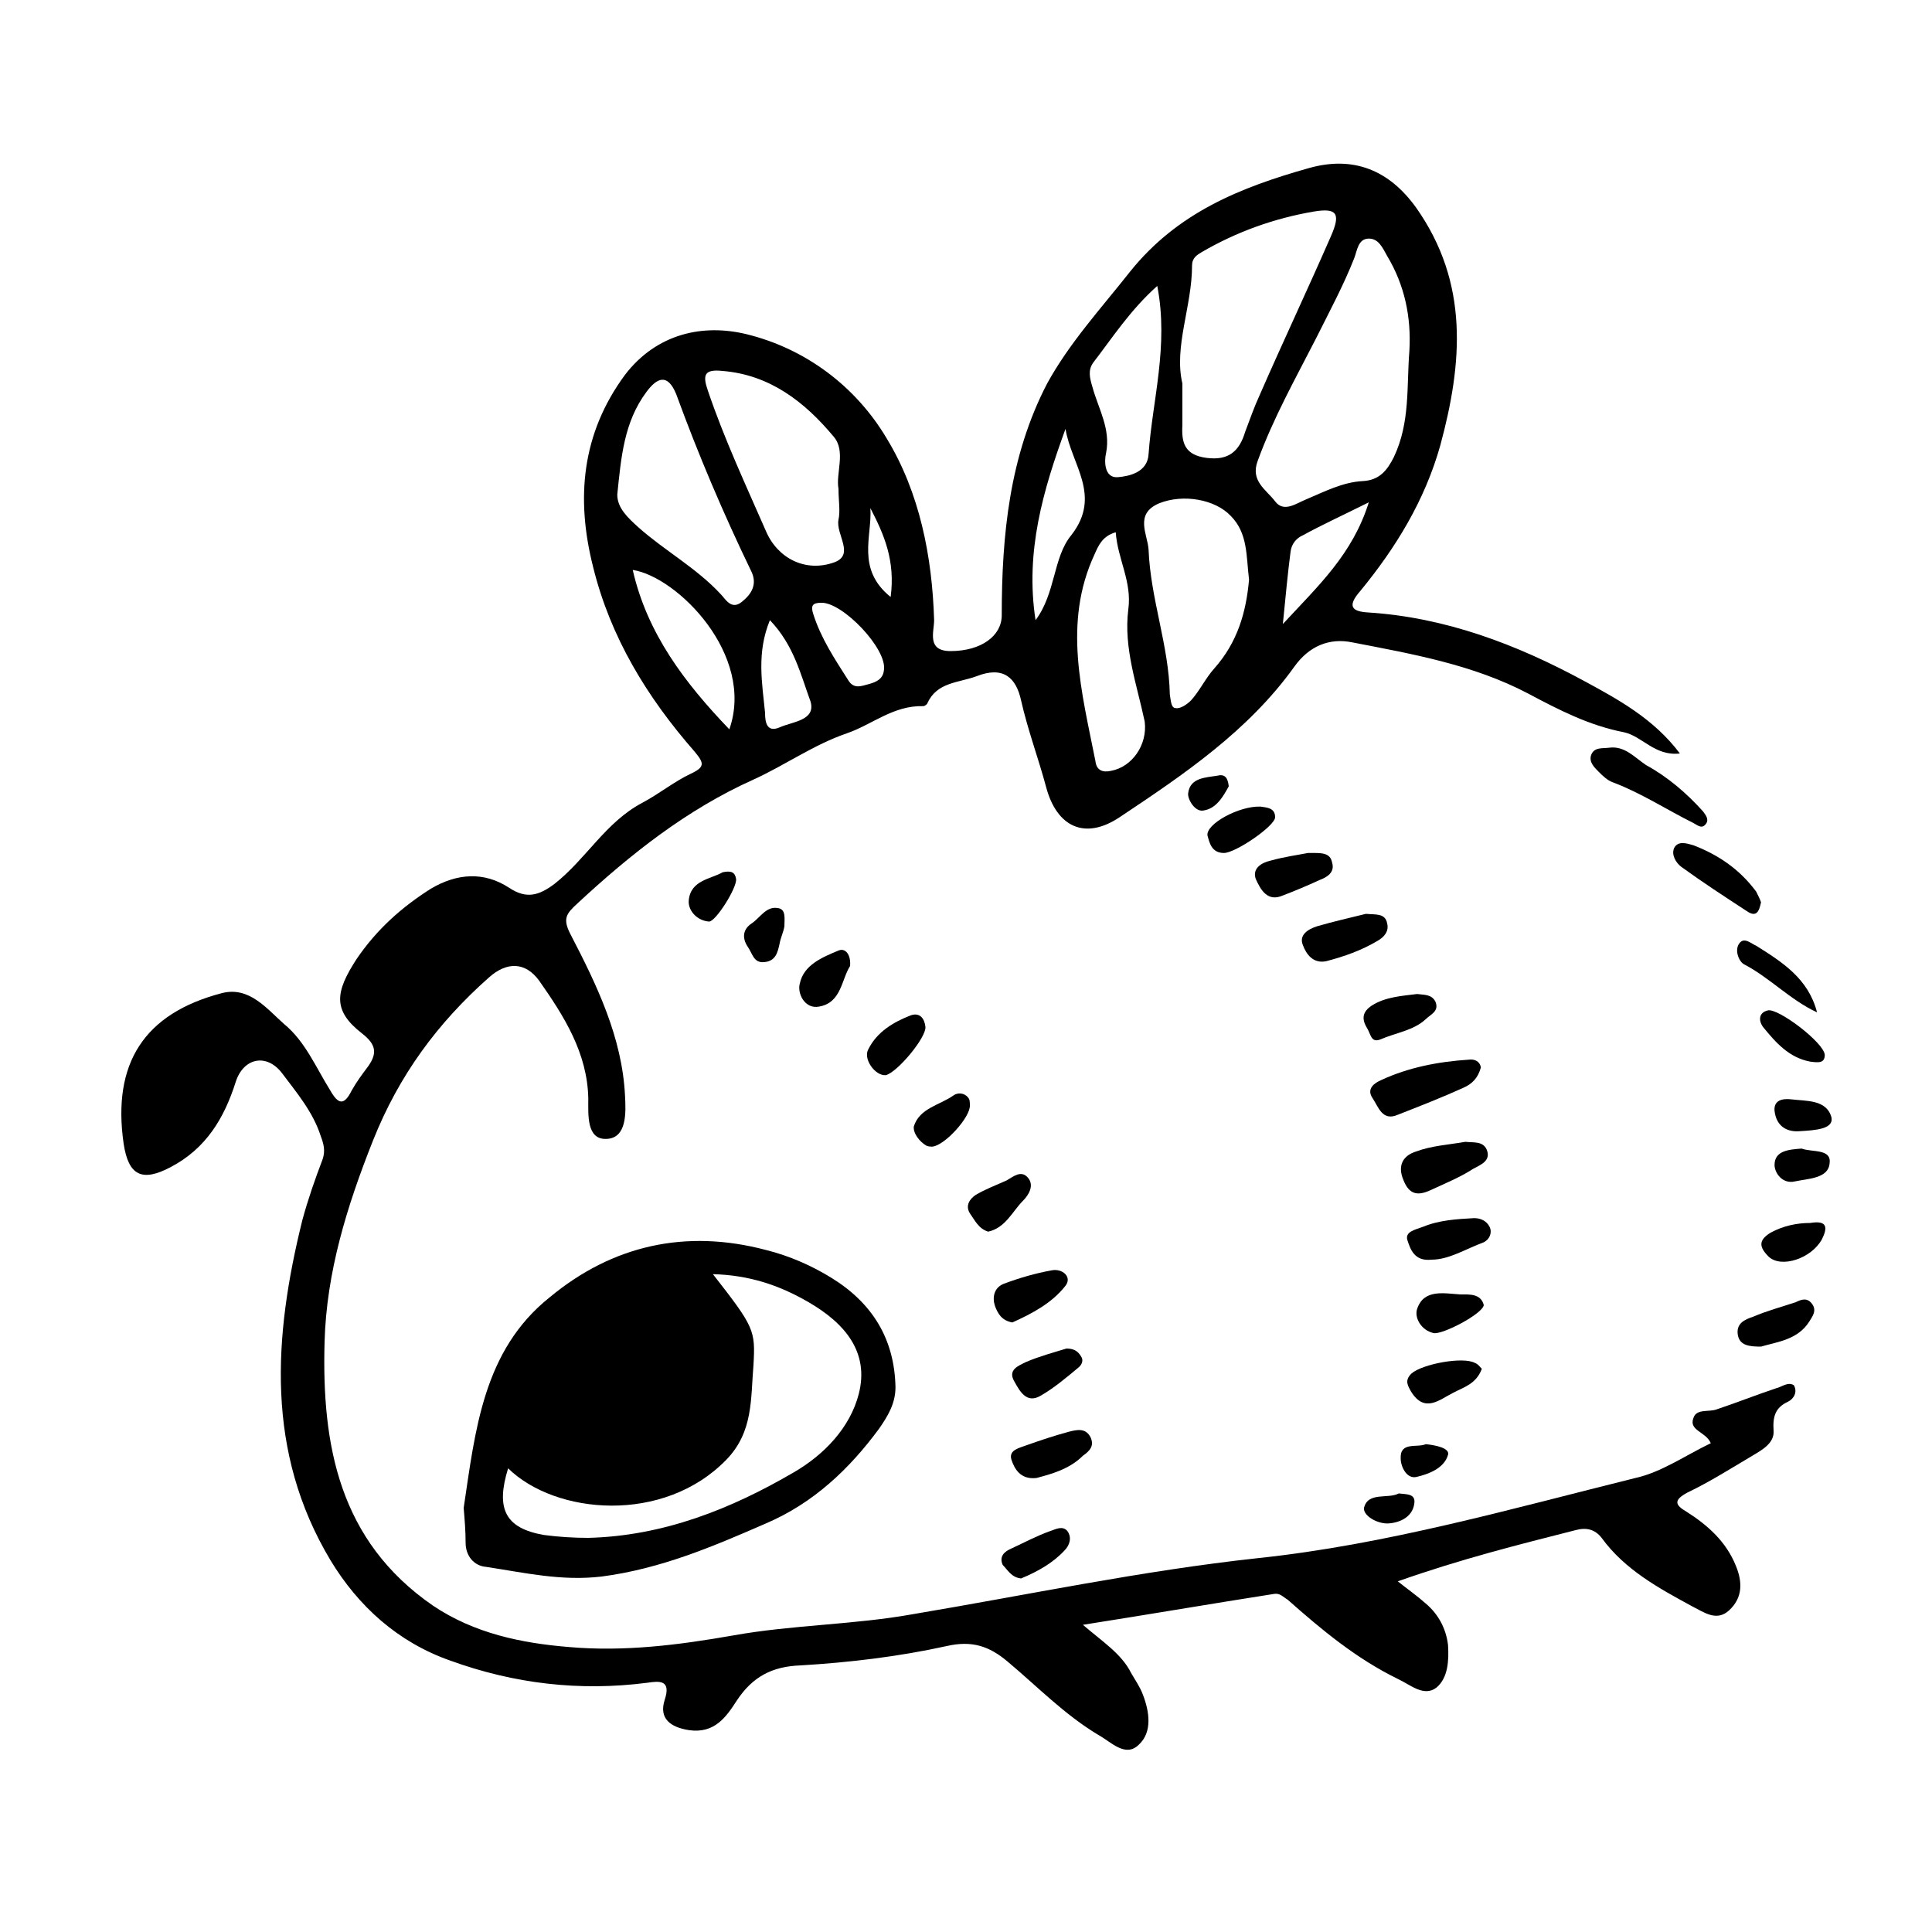 <?xml version="1.0" encoding="utf-8"?>
<!-- Generator: Adobe Illustrator 19.0.0, SVG Export Plug-In . SVG Version: 6.00 Build 0)  -->
<svg version="1.1" id="Layer_1" xmlns="http://www.w3.org/2000/svg" xmlns:xlink="http://www.w3.org/1999/xlink" x="0px" y="0px"
	 viewBox="0 0 200 200" style="enable-background:new 0 0 200 200;" xml:space="preserve">
<g>
	<path id="XMLID_46_" d="M166.6,77.4c-0.7,0.1-1.6-0.1-1.9,0.8c-0.2,0.7,0.3,1.2,0.8,1.7c0.4,0.4,0.9,0.9,1.5,1.1
		c2.9,1.1,5.5,2.8,8.3,4.2c0.4,0.2,0.8,0.6,1.2,0.2c0.5-0.5,0.1-1-0.2-1.4c-1.7-1.9-3.7-3.6-5.9-4.8
		C169.2,78.4,168.2,77.2,166.6,77.4z"/>
	<path id="XMLID_45_" d="M173.3,87.8c-0.3,0.7,0.2,1.5,0.7,1.9c2.2,1.6,4.5,3.1,6.8,4.6c1,0.7,1.3,0.1,1.5-0.9
		c-0.1-0.3-0.3-0.7-0.5-1.1c-1.7-2.3-3.9-3.8-6.5-4.8C174.6,87.3,173.7,87,173.3,87.8z"/>
	<path id="XMLID_44_" d="M180.1,97.6c-0.6,0.7-0.1,1.9,0.4,2.2c2.7,1.4,4.8,3.7,7.6,5c-0.9-3.5-3.6-5.2-6.3-6.9
		C181.3,97.7,180.6,97,180.1,97.6z"/>
	<path d="M183.9,143.7c-2.1,0.7-4.1,1.5-6.2,2.2c-0.8,0.3-2.1-0.1-2.4,0.9c-0.5,1.3,1.3,1.4,1.8,2.6c-2.7,1.3-5.1,3-7.8,3.6
		c-12.9,3.2-25.8,6.9-39.1,8.3c-12,1.3-23.8,3.8-35.7,5.8c-6.1,1.1-12.5,1.1-18.6,2.2c-5.7,1-11.3,1.7-17,1.2
		c-4.9-0.4-9.8-1.4-14.1-4.3c-9.7-6.7-11.5-16.6-11.2-27.3c0.2-7.2,2.3-14,5-20.8c2.7-6.8,6.7-12.2,12-16.9c1.9-1.7,3.8-1.6,5.2,0.3
		c2.6,3.7,5,7.5,5.1,12.2c0,1.7-0.2,4.3,1.9,4.2c2.1-0.1,2-2.7,1.9-4.5c-0.3-6-2.9-11.4-5.6-16.6c-0.9-1.7-0.5-2.2,0.7-3.3
		c5.5-5.1,11.3-9.7,18.2-12.8c3.3-1.5,6.2-3.6,9.7-4.8c2.6-0.9,4.8-2.9,7.9-2.8c0.1,0,0.4-0.2,0.4-0.3c1-2.2,3.2-2.1,5.1-2.8
		c2.8-1.1,4.1,0.2,4.6,2.5c0.7,3.1,1.8,6,2.6,9c1.1,4.1,4,5.5,7.6,3.1c6.6-4.4,13.3-8.9,18.1-15.6c1.5-2.1,3.6-3,6-2.5
		c6.2,1.2,12.5,2.3,18.2,5.3c3.2,1.7,6.3,3.3,9.9,4c1.9,0.4,3.2,2.5,5.8,2.2c-2.7-3.6-6.4-5.6-9.9-7.5c-7-3.8-14.4-6.6-22.4-7.1
		c-1.6-0.1-2.2-0.6-0.8-2.2c3.7-4.5,6.7-9.4,8.3-15.1c2.3-8.5,3-16.8-2.5-24.6c-2.8-3.9-6.5-5.4-11.1-4.1c-7.1,2-13.6,4.6-18.5,10.7
		c-3,3.8-6.3,7.4-8.6,11.6c-3.9,7.5-4.7,15.7-4.7,24c0,2.1-2.1,3.7-5.3,3.7c-2.5,0-1.7-2-1.7-3.2c-0.2-6.6-1.5-13.2-4.9-18.8
		c-3.2-5.4-8.4-9.3-14.5-10.8c-4.5-1.1-9.3-0.1-12.6,4.2c-4.5,6.1-5.1,12.8-3.3,19.9c1.8,7.3,5.6,13.5,10.5,19.1
		c1,1.2,1.1,1.6-0.4,2.3c-1.7,0.8-3.3,2.1-5,3c-3.8,2-5.8,5.8-9.1,8.4c-1.6,1.2-2.9,1.6-4.7,0.4c-2.6-1.7-5.4-1.5-8.1,0.1
		c-3,1.9-5.6,4.2-7.7,7.3c-2.2,3.4-2.5,5.3,0.6,7.7c1.4,1.1,1.6,2,0.6,3.4c-0.6,0.8-1.2,1.6-1.7,2.5c-0.8,1.6-1.4,1.4-2.2,0
		c-1.5-2.4-2.6-5.1-4.8-6.9c-1.8-1.6-3.6-3.9-6.4-3.2c-8.1,2.1-11.4,7.3-10.2,15.6c0.5,3.3,1.9,4,4.9,2.4c3.6-1.9,5.5-5,6.7-8.8
		c0.8-2.5,3.2-3,4.8-0.9c1.5,2,3.2,4,4,6.5c0.3,0.8,0.5,1.5,0.2,2.4c-0.8,2.1-1.5,4.1-2.1,6.3c-3,12.1-3.8,24,2.9,35.2
		c2.9,4.8,7,8.5,12.4,10.4c6.6,2.4,13.4,3.2,20.4,2.3c1.3-0.2,2.5-0.3,1.8,1.8c-0.6,1.9,0.6,2.8,2.5,3.1c2.7,0.4,3.9-1.4,5-3.1
		c1.6-2.4,3.6-3.5,6.6-3.6c5-0.3,10.1-0.9,15.1-2c2.6-0.6,4.4,0,6.3,1.6c3.1,2.6,5.9,5.5,9.4,7.6c1.3,0.7,2.8,2.4,4.2,1
		c1.4-1.3,1.1-3.4,0.4-5.2c-0.3-0.8-0.8-1.5-1.2-2.2c-1-2-2.9-3.2-5-5c7-1.1,13.4-2.2,19.8-3.2c0.6-0.1,0.9,0.3,1.4,0.6
		c3.5,3.1,7.1,6.1,11.4,8.2c1.3,0.6,2.7,1.9,4,0.9c1.2-1,1.3-2.8,1.2-4.4c-0.2-1.7-1-3.2-2.3-4.3c-0.9-0.8-1.9-1.5-2.9-2.3
		c6.5-2.3,12.5-3.8,18.4-5.3c1.1-0.3,2-0.1,2.7,0.8c2.4,3.3,5.9,5.2,9.4,7.1c1.2,0.6,2.5,1.6,3.8,0.4c1.4-1.3,1.4-2.9,0.7-4.6
		c-1-2.5-2.9-4.2-5.1-5.6c-1.2-0.7-1.4-1.2,0.1-2c2.3-1.1,4.5-2.5,6.7-3.8c1-0.6,2.3-1.3,2.2-2.6c-0.1-1.5,0.2-2.4,1.5-3
		c0.6-0.3,1-1,0.6-1.7C185.1,143,184.4,143.6,183.9,143.7z M115,79.8c-0.9,0.2-1.5-0.1-1.6-1c-1.4-7.1-3.4-14.3-0.1-21.4
		c0.4-0.9,0.8-1.9,2.2-2.3c0.2,2.8,1.7,5.1,1.3,8c-0.5,4,0.9,7.8,1.7,11.6C118.8,77.1,117.2,79.4,115,79.8z M125.7,69.2
		c-0.9,1-1.5,2.3-2.4,3.3c-0.4,0.4-1.1,0.9-1.6,0.8c-0.5,0-0.5-0.9-0.6-1.4c-0.1-5.1-2-9.9-2.2-15c-0.1-1.6-1.5-3.7,1.1-4.8
		c2.5-1,5.8-0.4,7.4,1.3c1.8,1.8,1.6,4.2,1.9,6.6C129,63.4,128.1,66.5,125.7,69.2z M132.8,64.6c0.3-3,0.5-5.2,0.8-7.5
		c0.1-0.8,0.6-1.4,1.3-1.7c2-1.1,4.2-2.1,6.8-3.4C140,57.4,136.5,60.6,132.8,64.6z M140.2,26.7c0.3-0.8,0.4-2,1.5-2
		c1,0,1.4,0.9,1.9,1.8c1.8,3,2.5,6.3,2.3,9.8c-0.3,3.7,0.1,7.4-1.6,11c-0.7,1.4-1.5,2.4-3.2,2.5c-2.1,0.1-4,1.1-5.9,1.9
		c-1,0.4-2.3,1.4-3.2,0.2c-0.9-1.2-2.6-2.1-1.8-4.2c1.6-4.4,3.9-8.5,6-12.6C137.7,32.1,139.1,29.5,140.2,26.7z M123.4,27.5
		c0-0.8,0.5-1.1,1-1.4c3.6-2.1,7.5-3.5,11.6-4.2c2.4-0.4,2.8,0.2,1.8,2.5c-2.4,5.5-5,11-7.4,16.5c-0.6,1.3-1,2.5-1.5,3.8
		c-0.6,2-1.7,3-4,2.7c-2.3-0.3-2.6-1.6-2.5-3.4c0-1.3,0-2.6,0-4.3C121.5,35.9,123.4,31.7,123.4,27.5z M113.2,37.5
		c2-2.6,3.8-5.4,6.6-7.9c1.2,6.2-0.5,11.8-0.9,17.4c-0.1,1.9-2,2.3-3.2,2.4c-1.4,0.1-1.4-1.7-1.2-2.5c0.5-2.5-0.8-4.6-1.4-6.8
		C112.8,39.1,112.6,38.3,113.2,37.5z M110.3,44.4c0.6,3.7,3.8,6.9,0.6,11c-1.9,2.3-1.6,6-3.7,8.8C106.1,57.1,108,50.7,110.3,44.4z
		 M80.7,75.3c-1.4,0.6-1.5-0.7-1.5-1.5c-0.3-3.1-0.9-6.2,0.5-9.6c2.5,2.6,3.2,5.7,4.2,8.4C84.5,74.6,82,74.7,80.7,75.3z M90.1,52.6
		c1.4,2.7,2.6,5.4,2.1,9.2C88.6,58.9,90.3,55.5,90.1,52.6z M91.5,69.4c-0.1,0.9-0.8,1.2-1.5,1.4c-0.8,0.2-1.6,0.6-2.2-0.4
		c-1.4-2.2-2.8-4.3-3.6-6.8c-0.3-0.9-0.1-1.2,0.8-1.2C87.2,62.3,91.9,67.2,91.5,69.4z M74.8,38.4c4.9,0.4,8.5,3.2,11.5,6.8
		c1.3,1.5,0.2,3.8,0.5,5.4c0,1.2,0.2,2.3,0,3.2c-0.3,1.5,1.7,3.6-0.4,4.4c-3,1.1-5.9-0.4-7.1-3.2c-2.1-4.8-4.3-9.5-6-14.5
		C72.7,38.8,72.9,38.2,74.8,38.4z M63.9,51.2c0.4-3.9,0.7-7.5,3-10.6c1.1-1.5,2.2-2,3.1,0.2c2.3,6.3,4.9,12.4,7.8,18.4
		c0.6,1.3,0,2.3-1,3.1c-1.1,0.9-1.7-0.3-2.2-0.8c-2.5-2.7-5.8-4.5-8.5-6.9C65,53.6,63.9,52.6,63.9,51.2z M65.5,59
		c4.6,0.7,12.7,8.8,10,16.5C70.9,70.7,67,65.6,65.5,59z"/>
	<path d="M48,156.1c0.1,1.2,0.2,2.4,0.2,3.6c0,1.4,0.9,2.4,2.1,2.5c4,0.6,7.8,1.5,12,1c6.1-0.8,11.5-3.1,17-5.5
		c4.9-2.1,8.6-5.6,11.7-9.8c0.9-1.3,1.7-2.6,1.7-4.3c-0.1-5-2.4-8.7-6.6-11.3c-2.1-1.3-4.4-2.3-6.8-2.9c-8.3-2.2-15.9-0.5-22.4,4.9
		C50,139.8,49.2,148.1,48,156.1z M75.2,151.1c2.8-2.9,2.5-6.3,2.8-9.8c0.2-3.6,0.1-3.9-4.2-9.4c3.7,0.1,6.8,1.1,9.9,2.9
		c3.8,2.2,6.3,5.2,5.2,9.5c-0.9,3.5-3.6,6.3-6.7,8.1c-6.5,3.8-13.5,6.6-21.3,6.8c-1.5,0-3.1-0.1-4.6-0.3c-4-0.7-5-2.7-3.7-6.9
		C57.5,156.8,68.7,157.8,75.2,151.1z"/>
	<path id="XMLID_27_" d="M152,109.7c-3.1,0.2-6.2,0.8-9,2.1c-0.7,0.3-1.6,0.9-0.9,1.9c0.6,0.9,1,2.4,2.6,1.7
		c2.3-0.9,4.6-1.8,6.8-2.8c0.9-0.4,1.5-1,1.8-2.1C153.2,109.9,152.7,109.6,152,109.7z"/>
	<path id="XMLID_26_" d="M146.6,119.2c-1.3,0.4-2,1.4-1.3,3c0.6,1.5,1.5,1.6,2.8,1c1.5-0.7,3-1.3,4.4-2.2c0.7-0.4,1.9-0.8,1.4-2
		c-0.4-0.9-1.4-0.7-2.2-0.8C150,118.5,148.2,118.6,146.6,119.2z"/>
	<path id="XMLID_25_" d="M137.3,99.5c1.9-0.5,3.6-1.1,5.3-2.1c0.7-0.4,1.2-1,1-1.8c-0.2-1.1-1.2-0.9-2.2-1c-1.6,0.4-3.4,0.8-5.1,1.3
		c-0.9,0.3-1.9,0.9-1.4,2C135.2,98.7,135.9,99.8,137.3,99.5z"/>
	<path id="XMLID_24_" d="M154.2,127c-0.3-0.6-0.9-0.9-1.6-0.9c-1.8,0.1-3.6,0.2-5.3,0.9c-0.8,0.3-1.9,0.5-1.6,1.4
		c0.3,0.9,0.7,2.2,2.5,2c1.8,0,3.5-1.1,5.4-1.8C154.2,128.3,154.5,127.6,154.2,127z"/>
	<path id="XMLID_23_" d="M112.9,148.8c-0.5-1-1.4-0.8-2.2-0.6c-1.5,0.4-3,0.9-4.4,1.4c-0.8,0.3-1.9,0.5-1.6,1.5
		c0.3,0.9,0.9,2.1,2.6,1.9c1.5-0.4,3.4-0.9,4.8-2.3C112.8,150.2,113.3,149.7,112.9,148.8z"/>
	<path id="XMLID_22_" d="M104.8,136.9c2-0.9,4.1-2,5.5-3.8c0.7-0.9-0.3-1.8-1.4-1.6c-1.7,0.3-3.4,0.8-5,1.4c-1,0.4-1.2,1.4-0.9,2.3
		C103.3,136,103.7,136.7,104.8,136.9z"/>
	<path id="XMLID_21_" d="M185.9,134.8c-1.5,0.5-3,0.9-4.4,1.5c-0.9,0.3-1.8,0.7-1.6,1.9c0.2,1.1,1.2,1.2,2.4,1.2
		c1.7-0.5,3.8-0.7,5-2.6c0.3-0.5,0.8-1.1,0.3-1.8C187.1,134.3,186.5,134.5,185.9,134.8z"/>
	<path id="XMLID_20_" d="M132.8,92.7c1.3-0.5,2.5-1,3.8-1.6c0.8-0.3,1.6-0.8,1.3-1.8c-0.2-1.1-1.2-1-2.5-1c-1,0.2-2.5,0.4-3.9,0.8
		c-0.9,0.2-1.9,0.8-1.5,1.9C130.5,92.1,131.2,93.4,132.8,92.7z"/>
	<path id="XMLID_19_" d="M95.8,106.3c-0.1-0.9-0.6-1.5-1.5-1.2c-1.8,0.7-3.5,1.7-4.4,3.5c-0.6,1,0.7,2.8,1.8,2.7
		C92.9,111,95.9,107.4,95.8,106.3z"/>
	<path id="XMLID_18_" d="M153.4,141.7c-0.2-0.2-0.4-0.5-0.7-0.6c-1.2-0.7-5.5,0.1-6.6,1.1c-0.7,0.7-0.4,1.2,0,1.9
		c1.4,2.2,2.9,0.8,4.3,0.1C151.5,143.6,152.8,143.3,153.4,141.7z"/>
	<path id="XMLID_17_" d="M102.3,127.5c1.8-0.4,2.5-2.1,3.6-3.2c0.6-0.6,1.2-1.6,0.5-2.4c-0.7-0.8-1.5-0.1-2.2,0.3
		c-1.1,0.5-2.2,0.9-3.2,1.5c-0.6,0.4-1.1,1.1-0.6,1.9C100.9,126.3,101.3,127.2,102.3,127.5z"/>
	<path id="XMLID_16_" d="M142.9,107.6c1.6-0.7,3.4-0.9,4.7-2.1c0.5-0.5,1.4-0.8,1-1.8c-0.4-0.8-1.2-0.7-1.9-0.8
		c-1.6,0.2-3.3,0.3-4.7,1.2c-0.9,0.6-1.1,1.3-0.5,2.3C141.9,107,141.9,108,142.9,107.6z"/>
	<path id="XMLID_15_" d="M105,143c0.6,1.1,1.3,2.3,2.7,1.5c1.4-0.8,2.7-1.9,3.9-2.9c0.4-0.3,0.6-0.8,0.3-1.2
		c-0.3-0.5-0.7-0.8-1.5-0.8c-1.3,0.4-2.8,0.8-4.2,1.4C105.4,141.4,104.3,141.8,105,143z"/>
	<path id="XMLID_14_" d="M105.7,163.4c1.7-0.7,3.3-1.6,4.5-2.9c0.5-0.5,0.8-1.3,0.3-2c-0.5-0.6-1.2-0.2-1.8,0
		c-1.4,0.5-2.7,1.2-4,1.8c-0.7,0.3-1.3,0.8-0.9,1.7C104.3,162.5,104.7,163.3,105.7,163.4z"/>
	<path id="XMLID_13_" d="M151.2,134c-1.7-0.1-3.8-0.6-4.5,1.5c-0.3,0.9,0.4,2.2,1.7,2.5c0.9,0.2,5.1-2,5.2-2.9
		C153.3,133.9,152.1,134,151.2,134z"/>
	<path id="XMLID_12_" d="M126.7,88.3c1.2,0,5.3-2.8,5.3-3.7c0-1-0.9-1-1.5-1.1c-2.2-0.1-5.7,1.8-5.5,3
		C125.2,87.2,125.4,88.3,126.7,88.3z"/>
	<path id="XMLID_11_" d="M95.9,118.6c0.2,0.1,0.5,0.1,0.6,0.1c1.3-0.1,4-3.1,3.9-4.3c0-0.3,0-0.6-0.2-0.8c-0.4-0.5-1.1-0.5-1.5-0.2
		c-1.4,1-3.5,1.3-4.1,3.2C94.5,117.3,95.2,118.2,95.9,118.6z"/>
	<path id="XMLID_10_" d="M84.8,104.2c2.3-0.4,2.3-2.8,3.2-4.2c0.1-1.2-0.5-1.9-1.2-1.6c-1.7,0.7-3.6,1.5-4,3.4
		C82.5,102.8,83.3,104.5,84.8,104.2z"/>
	<path id="XMLID_9_" d="M187.4,126.6c-1.4,0-2.8,0.3-4.1,1c-1.3,0.8-1.2,1.5-0.2,2.5c1.3,1.2,4.4,0.2,5.5-1.8
		C189.2,127.1,189.2,126.3,187.4,126.6z"/>
	<path id="XMLID_8_" d="M182.5,106.3c1.3,1.6,2.7,3.2,4.9,3.6c0.8,0.1,1.5,0.2,1.5-0.7c-0.1-1.3-4.9-4.9-5.9-4.6
		C182.1,104.8,182,105.6,182.5,106.3z"/>
	<path id="XMLID_7_" d="M79.1,99.6c1.2-0.1,1.4-1,1.6-1.9c0.1-0.6,0.4-1.2,0.5-1.8c0-0.8,0.2-1.8-0.7-1.9c-1.2-0.2-1.8,1-2.7,1.6
		c-0.9,0.6-1,1.5-0.4,2.4C77.9,98.7,78,99.7,79.1,99.6z"/>
	<path id="XMLID_6_" d="M76.2,91c-0.1-0.7-0.5-0.9-1.4-0.7c-1.2,0.7-3.3,0.8-3.5,2.9c-0.1,1,0.8,2.1,2.1,2.2
		C74.1,95.4,76.3,91.9,76.2,91z"/>
	<path id="XMLID_5_" d="M185.4,113.8c-0.9-0.1-1.8,0.1-1.7,1.2c0.2,1.7,1.4,2.2,2.6,2.1c1.6-0.1,3.5-0.2,3.3-1.4
		C189.1,113.8,187,114,185.4,113.8z"/>
	<path id="XMLID_4_" d="M186.5,118.9c-1.3,0.1-2.8,0.2-2.8,1.7c0,0.8,0.8,2,2.1,1.7c1.4-0.3,3.5-0.3,3.6-1.9
		C189.6,118.9,187.6,119.3,186.5,118.9z"/>
	<path id="XMLID_3_" d="M149.9,150.6c0.2-0.7-1.3-1-2.3-1.1c-0.9,0.4-2.7-0.3-2.6,1.5c0,0.8,0.6,2.1,1.6,1.9
		C147.9,152.6,149.5,152,149.9,150.6z"/>
	<path id="XMLID_2_" d="M143.8,157.7c1.2-0.1,2.4-0.7,2.6-2c0.2-1.1-0.8-1-1.6-1.1c-1.1,0.6-3.2-0.2-3.6,1.5
		C141.1,156.9,142.6,157.8,143.8,157.7z"/>
	<path id="XMLID_1_" d="M127.2,81.4c-0.1-0.9-0.4-1.3-1.2-1.1c-1.2,0.2-2.8,0.2-3,1.8c-0.1,0.6,0.7,2,1.6,1.8
		C125.9,83.7,126.6,82.5,127.2,81.4z"/>
</g>
<g id="XMLID_47_">
</g>
<g id="XMLID_48_">
</g>
<g id="XMLID_49_">
</g>
<g id="XMLID_50_">
</g>
<g id="XMLID_51_">
</g>
<g id="XMLID_52_">
</g>
</svg>
